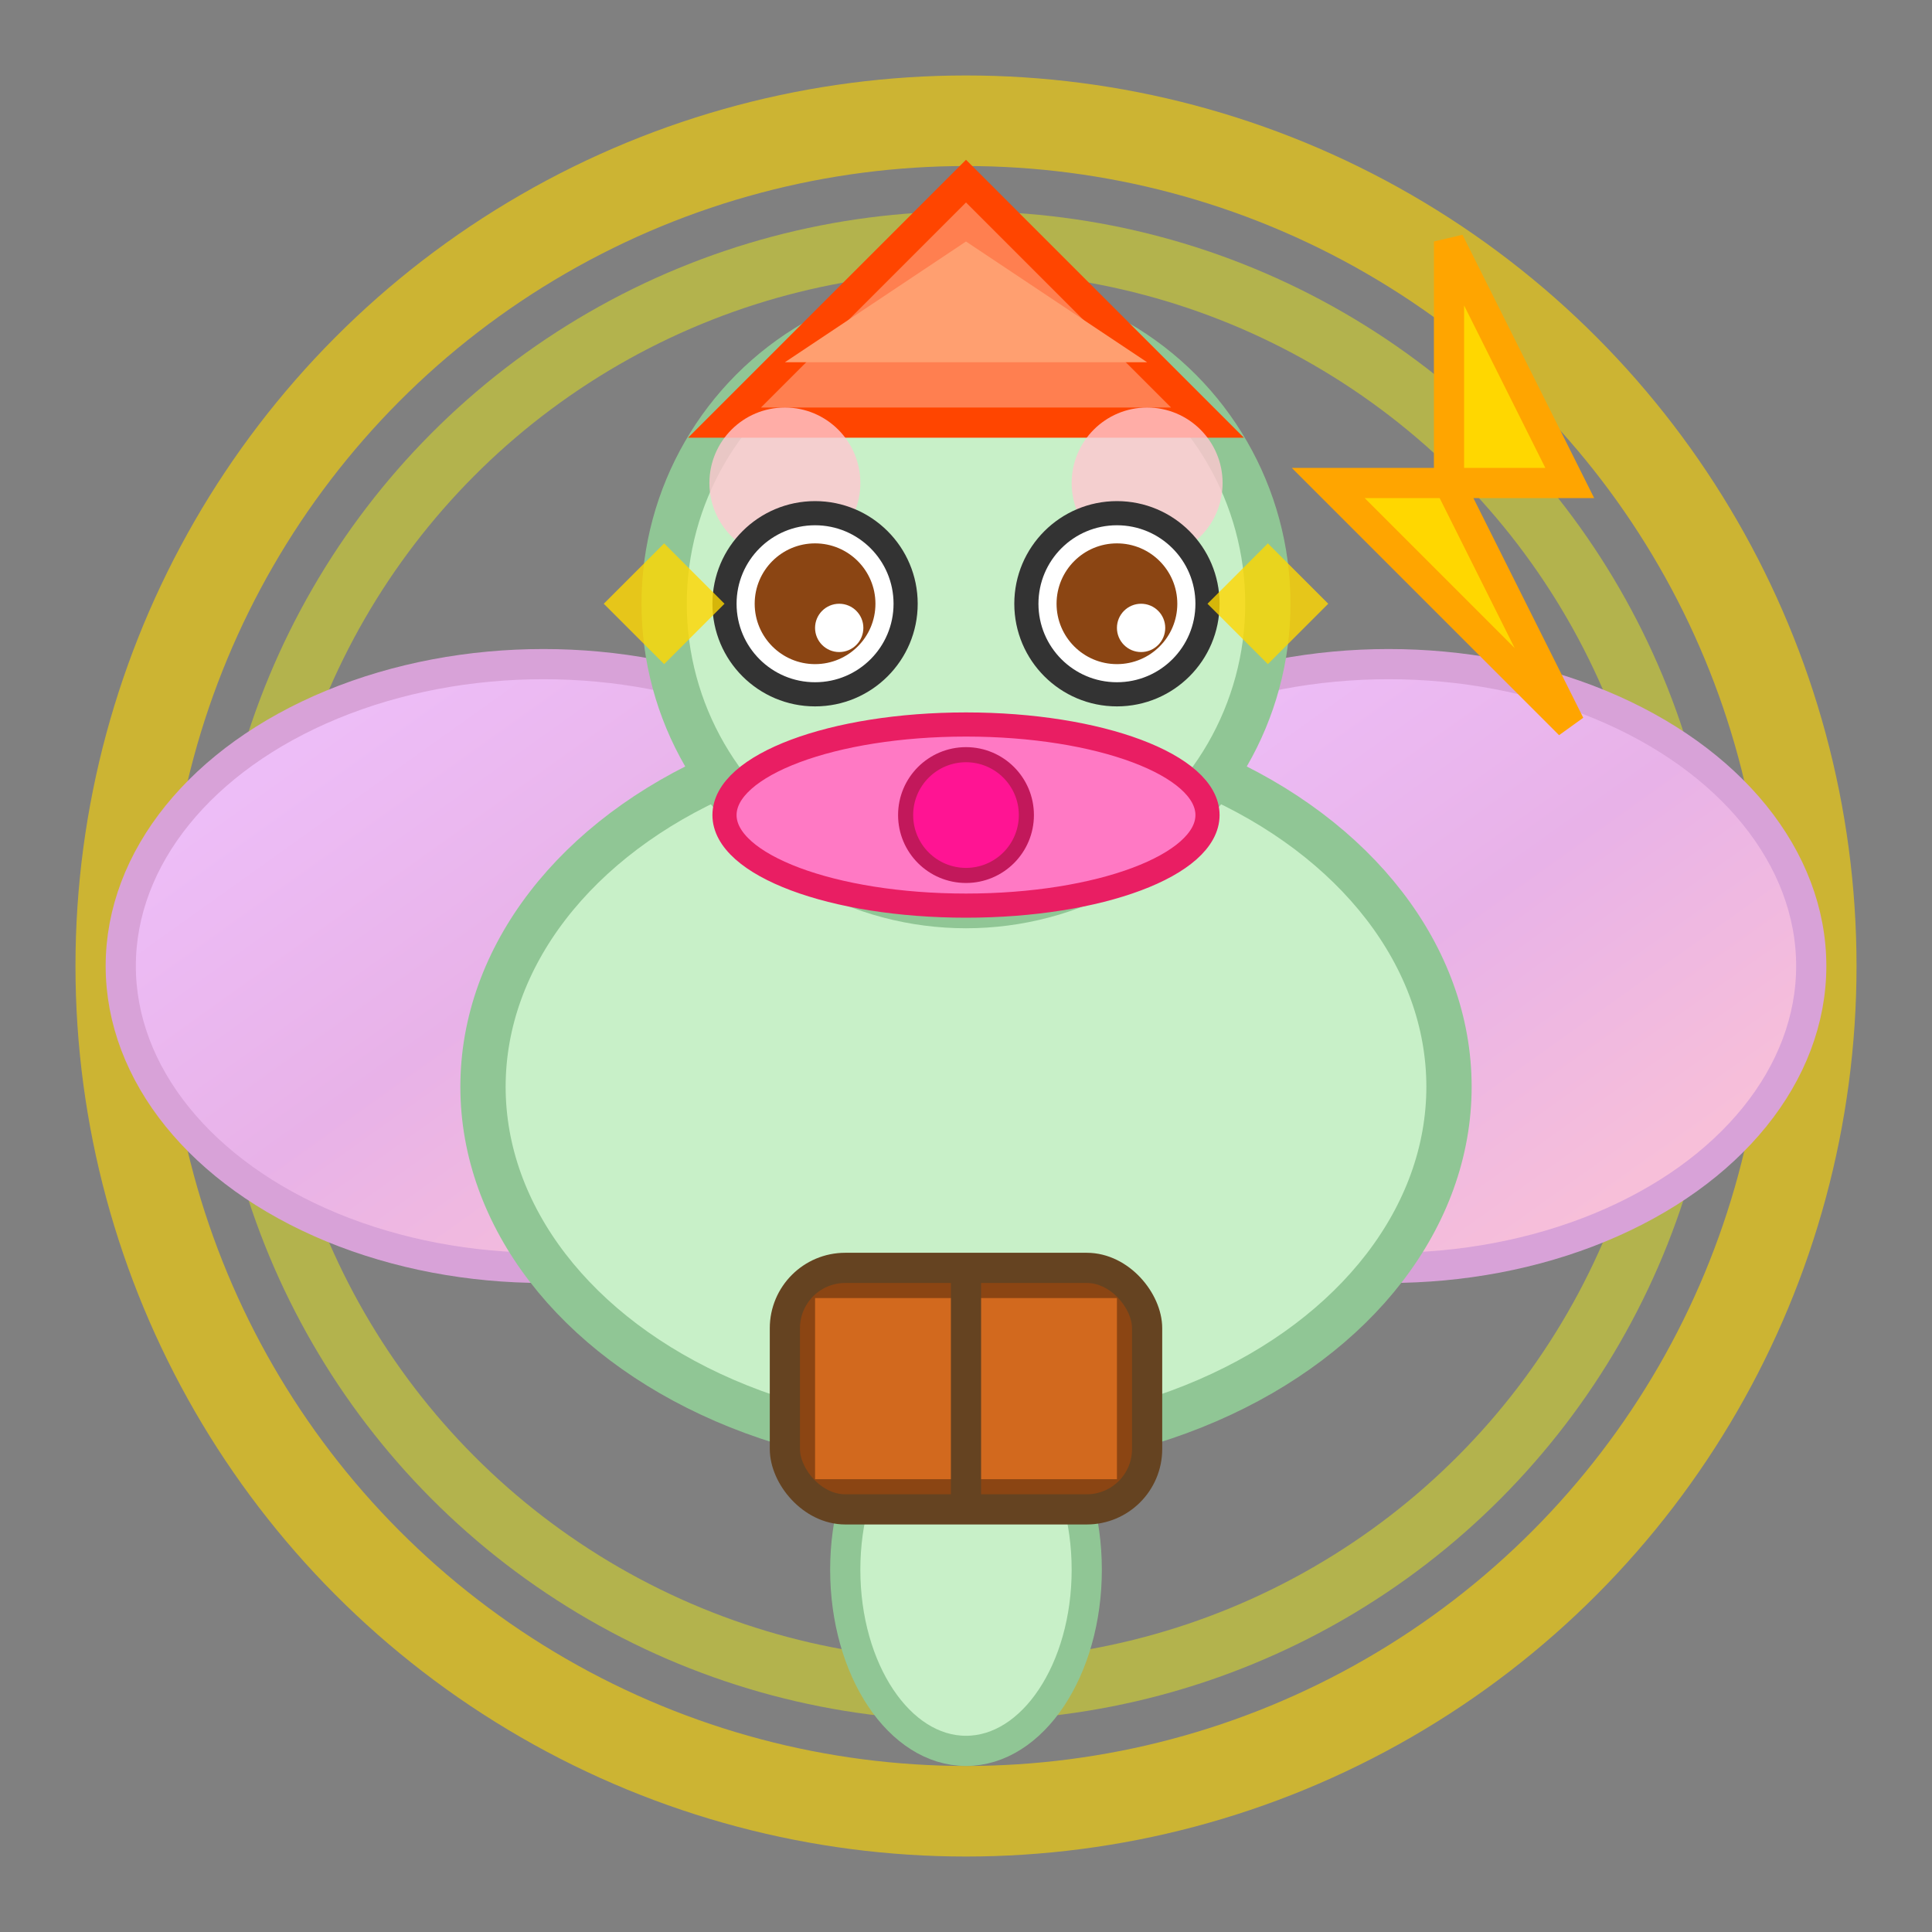 <?xml version="1.0" encoding="UTF-8"?>
<svg width="64" height="64" viewBox="0 0 64 64" xmlns="http://www.w3.org/2000/svg">
  <rect x="0" y="0" width="64" height="64" fill="#808080" stroke="none"/>
  <!-- メイメイ - パワーアップ状態（上向き） -->
  
  <!-- 光のオーラ -->
  <circle cx="32" cy="32" r="28" fill="none" stroke="#FFD700" stroke-width="3" opacity="0.6"/>
  <circle cx="32" cy="32" r="24" fill="none" stroke="#FFFF00" stroke-width="2" opacity="0.4"/>
  
  <!-- 翼（左）- 光るエフェクト -->
  <defs>
    <linearGradient id="wingGradientLeftPower" x1="0%" y1="0%" x2="100%" y2="100%">
      <stop offset="0%" style="stop-color:#F0C3FF;stop-opacity:1" />
      <stop offset="50%" style="stop-color:#E8B2E8;stop-opacity:1" />
      <stop offset="100%" style="stop-color:#FFC6D1;stop-opacity:1" />
    </linearGradient>
  </defs>
  <ellipse cx="18" cy="32" rx="14" ry="10" fill="url(#wingGradientLeftPower)" stroke="#D8A2D8" stroke-width="1"/>
  
  <!-- 翼（右）- 光るエフェクト -->
  <defs>
    <linearGradient id="wingGradientRightPower" x1="0%" y1="0%" x2="100%" y2="100%">
      <stop offset="0%" style="stop-color:#F0C3FF;stop-opacity:1" />
      <stop offset="50%" style="stop-color:#E8B2E8;stop-opacity:1" />
      <stop offset="100%" style="stop-color:#FFC6D1;stop-opacity:1" />
    </linearGradient>
  </defs>
  <ellipse cx="46" cy="32" rx="14" ry="10" fill="url(#wingGradientRightPower)" stroke="#D8A2D8" stroke-width="1"/>
  
  <!-- 体（楕円形、少し光る） -->
  <ellipse cx="32" cy="36" rx="16" ry="12" fill="#C8F0C8" stroke="#90C695" stroke-width="1.5"/>
  
  <!-- 頭（少し光る） -->
  <circle cx="32" cy="20" r="10" fill="#C8F0C8" stroke="#90C695" stroke-width="1.5"/>
  
  <!-- 大きなクチバシ（光る） -->
  <polygon points="32,6 40,14 24,14" fill="#FF7F50" stroke="#FF4500" stroke-width="1"/>
  <polygon points="32,8 38,12 26,12" fill="#FF9F70"/>
  
  <!-- ほっぺ（光る） -->
  <circle cx="26" cy="16" r="2.5" fill="#FFC6D1" opacity="0.8"/>
  <circle cx="38" cy="16" r="2.5" fill="#FFC6D1" opacity="0.8"/>
  
  <!-- 目（左）- キラキラ -->
  <circle cx="27" cy="20" r="3" fill="white" stroke="#333" stroke-width="0.8"/>
  <circle cx="27" cy="20" r="2" fill="#8B4513"/>
  <circle cx="27.8" cy="20.8" r="0.8" fill="white"/>
  <polygon points="22,18 24,20 22,22 20,20" fill="#FFD700" opacity="0.8"/>
  
  <!-- 目（右）- キラキラ -->
  <circle cx="37" cy="20" r="3" fill="white" stroke="#333" stroke-width="0.8"/>
  <circle cx="37" cy="20" r="2" fill="#8B4513"/>
  <circle cx="37.8" cy="20.8" r="0.8" fill="white"/>
  <polygon points="42,18 44,20 42,22 40,20" fill="#FFD700" opacity="0.8"/>
  
  <!-- リボン（光るピンク） -->
  <ellipse cx="32" cy="27" rx="8" ry="3" fill="#FF79C4" stroke="#E91E63" stroke-width="0.8"/>
  <circle cx="32" cy="27" r="2" fill="#FF1493" stroke="#C2185B" stroke-width="0.5"/>
  
  <!-- 尻尾-->
  <ellipse cx="32" cy="52" rx="4" ry="6" fill="#C8F0C8" stroke="#90C695" stroke-width="1"/>
  
  <!-- 配達バッグ -->
  <rect x="26" y="42" width="12" height="8" rx="2" fill="#8B4513" stroke="#654321" stroke-width="1"/>
  <rect x="27" y="43" width="10" height="6" fill="#D2691E"/>
  <line x1="32" y1="42" x2="32" y2="50" stroke="#654321" stroke-width="1"/>
  
  <!-- 雷マーク -->
  <polygon points="48,8 52,16 48,16 52,24 44,16 48,16" fill="#FFD700" stroke="#FFA500" stroke-width="1"/>
</svg>

